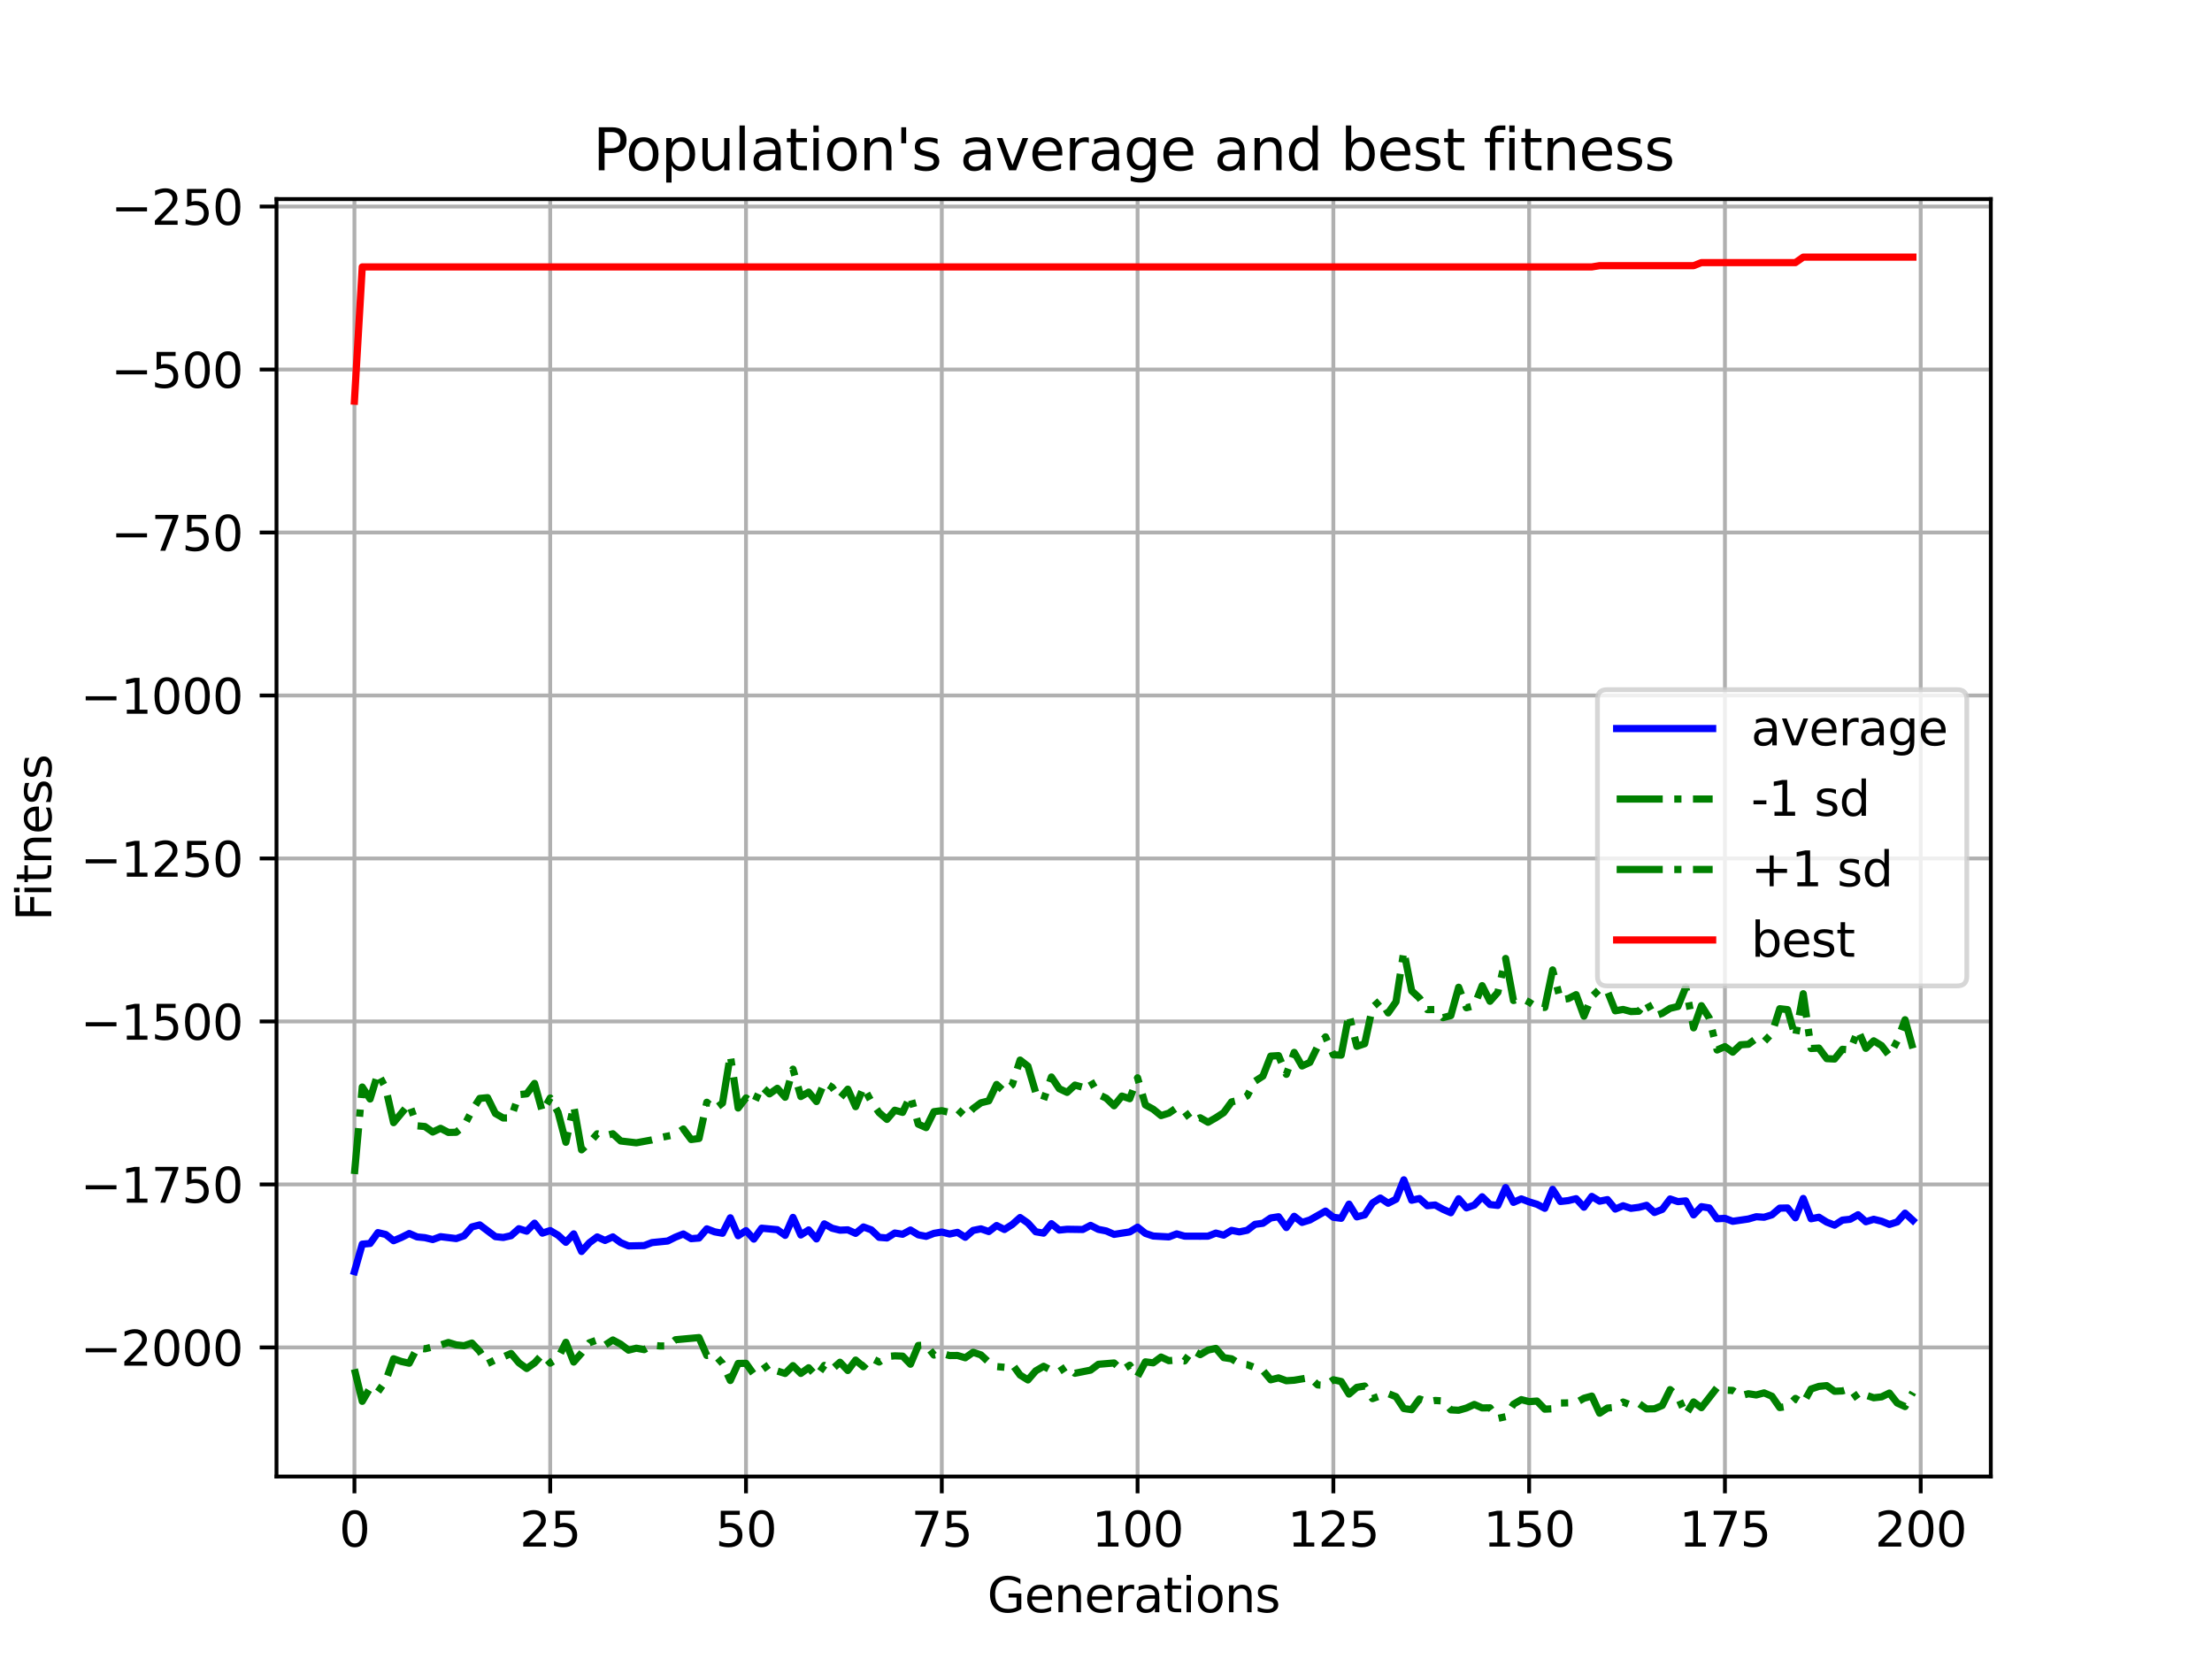 <?xml version="1.0" encoding="utf-8" standalone="no"?>
<!DOCTYPE svg PUBLIC "-//W3C//DTD SVG 1.1//EN"
  "http://www.w3.org/Graphics/SVG/1.1/DTD/svg11.dtd">
<svg xmlns:xlink="http://www.w3.org/1999/xlink" width="460.8pt" height="345.6pt" viewBox="0 0 460.8 345.6" xmlns="http://www.w3.org/2000/svg" version="1.1">
 <defs>
  <style type="text/css">*{stroke-linejoin: round; stroke-linecap: butt}</style>
 </defs>
 <g id="figure_1">
  <g id="patch_1">
   <path d="M 0 345.6 
L 460.8 345.6 
L 460.8 0 
L 0 0 
z
" style="fill: #ffffff"/>
  </g>
  <g id="axes_1">
   <g id="patch_2">
    <path d="M 57.6 307.584 
L 414.72 307.584 
L 414.72 41.472 
L 57.6 41.472 
z
" style="fill: #ffffff"/>
   </g>
   <g id="matplotlib.axis_1">
    <g id="xtick_1">
     <g id="line2d_1">
      <path d="M 73.833 307.584 
L 73.833 41.472 
" clip-path="url(#p7d1b0f6ef2)" style="fill: none; stroke: #b0b0b0; stroke-width: 0.8; stroke-linecap: square"/>
     </g>
     <g id="line2d_2">
      <defs>
       <path id="m0bc421ac85" d="M 0 0 
L 0 3.5 
" style="stroke: #000000; stroke-width: 0.8"/>
      </defs>
      <g>
       <use xlink:href="#m0bc421ac85" x="73.833" y="307.584" style="stroke: #000000; stroke-width: 0.8"/>
      </g>
     </g>
     <g id="text_1">
      <!-- 0 -->
      <g transform="translate(70.651 322.182) scale(0.1 -0.1)">
       <defs>
        <path id="DejaVuSans-30" d="M 2034 4250 
Q 1547 4250 1301 3770 
Q 1056 3291 1056 2328 
Q 1056 1369 1301 889 
Q 1547 409 2034 409 
Q 2525 409 2770 889 
Q 3016 1369 3016 2328 
Q 3016 3291 2770 3770 
Q 2525 4250 2034 4250 
z
M 2034 4750 
Q 2819 4750 3233 4129 
Q 3647 3509 3647 2328 
Q 3647 1150 3233 529 
Q 2819 -91 2034 -91 
Q 1250 -91 836 529 
Q 422 1150 422 2328 
Q 422 3509 836 4129 
Q 1250 4750 2034 4750 
z
" transform="scale(0.016)"/>
       </defs>
       <use xlink:href="#DejaVuSans-30"/>
      </g>
     </g>
    </g>
    <g id="xtick_2">
     <g id="line2d_3">
      <path d="M 114.618 307.584 
L 114.618 41.472 
" clip-path="url(#p7d1b0f6ef2)" style="fill: none; stroke: #b0b0b0; stroke-width: 0.8; stroke-linecap: square"/>
     </g>
     <g id="line2d_4">
      <g>
       <use xlink:href="#m0bc421ac85" x="114.618" y="307.584" style="stroke: #000000; stroke-width: 0.8"/>
      </g>
     </g>
     <g id="text_2">
      <!-- 25 -->
      <g transform="translate(108.256 322.182) scale(0.1 -0.1)">
       <defs>
        <path id="DejaVuSans-32" d="M 1228 531 
L 3431 531 
L 3431 0 
L 469 0 
L 469 531 
Q 828 903 1448 1529 
Q 2069 2156 2228 2338 
Q 2531 2678 2651 2914 
Q 2772 3150 2772 3378 
Q 2772 3750 2511 3984 
Q 2250 4219 1831 4219 
Q 1534 4219 1204 4116 
Q 875 4013 500 3803 
L 500 4441 
Q 881 4594 1212 4672 
Q 1544 4750 1819 4750 
Q 2544 4750 2975 4387 
Q 3406 4025 3406 3419 
Q 3406 3131 3298 2873 
Q 3191 2616 2906 2266 
Q 2828 2175 2409 1742 
Q 1991 1309 1228 531 
z
" transform="scale(0.016)"/>
        <path id="DejaVuSans-35" d="M 691 4666 
L 3169 4666 
L 3169 4134 
L 1269 4134 
L 1269 2991 
Q 1406 3038 1543 3061 
Q 1681 3084 1819 3084 
Q 2600 3084 3056 2656 
Q 3513 2228 3513 1497 
Q 3513 744 3044 326 
Q 2575 -91 1722 -91 
Q 1428 -91 1123 -41 
Q 819 9 494 109 
L 494 744 
Q 775 591 1075 516 
Q 1375 441 1709 441 
Q 2250 441 2565 725 
Q 2881 1009 2881 1497 
Q 2881 1984 2565 2268 
Q 2250 2553 1709 2553 
Q 1456 2553 1204 2497 
Q 953 2441 691 2322 
L 691 4666 
z
" transform="scale(0.016)"/>
       </defs>
       <use xlink:href="#DejaVuSans-32"/>
       <use xlink:href="#DejaVuSans-35" x="63.623"/>
      </g>
     </g>
    </g>
    <g id="xtick_3">
     <g id="line2d_5">
      <path d="M 155.404 307.584 
L 155.404 41.472 
" clip-path="url(#p7d1b0f6ef2)" style="fill: none; stroke: #b0b0b0; stroke-width: 0.8; stroke-linecap: square"/>
     </g>
     <g id="line2d_6">
      <g>
       <use xlink:href="#m0bc421ac85" x="155.404" y="307.584" style="stroke: #000000; stroke-width: 0.8"/>
      </g>
     </g>
     <g id="text_3">
      <!-- 50 -->
      <g transform="translate(149.042 322.182) scale(0.1 -0.1)">
       <use xlink:href="#DejaVuSans-35"/>
       <use xlink:href="#DejaVuSans-30" x="63.623"/>
      </g>
     </g>
    </g>
    <g id="xtick_4">
     <g id="line2d_7">
      <path d="M 196.19 307.584 
L 196.19 41.472 
" clip-path="url(#p7d1b0f6ef2)" style="fill: none; stroke: #b0b0b0; stroke-width: 0.8; stroke-linecap: square"/>
     </g>
     <g id="line2d_8">
      <g>
       <use xlink:href="#m0bc421ac85" x="196.19" y="307.584" style="stroke: #000000; stroke-width: 0.8"/>
      </g>
     </g>
     <g id="text_4">
      <!-- 75 -->
      <g transform="translate(189.827 322.182) scale(0.1 -0.1)">
       <defs>
        <path id="DejaVuSans-37" d="M 525 4666 
L 3525 4666 
L 3525 4397 
L 1831 0 
L 1172 0 
L 2766 4134 
L 525 4134 
L 525 4666 
z
" transform="scale(0.016)"/>
       </defs>
       <use xlink:href="#DejaVuSans-37"/>
       <use xlink:href="#DejaVuSans-35" x="63.623"/>
      </g>
     </g>
    </g>
    <g id="xtick_5">
     <g id="line2d_9">
      <path d="M 236.976 307.584 
L 236.976 41.472 
" clip-path="url(#p7d1b0f6ef2)" style="fill: none; stroke: #b0b0b0; stroke-width: 0.8; stroke-linecap: square"/>
     </g>
     <g id="line2d_10">
      <g>
       <use xlink:href="#m0bc421ac85" x="236.976" y="307.584" style="stroke: #000000; stroke-width: 0.8"/>
      </g>
     </g>
     <g id="text_5">
      <!-- 100 -->
      <g transform="translate(227.432 322.182) scale(0.1 -0.1)">
       <defs>
        <path id="DejaVuSans-31" d="M 794 531 
L 1825 531 
L 1825 4091 
L 703 3866 
L 703 4441 
L 1819 4666 
L 2450 4666 
L 2450 531 
L 3481 531 
L 3481 0 
L 794 0 
L 794 531 
z
" transform="scale(0.016)"/>
       </defs>
       <use xlink:href="#DejaVuSans-31"/>
       <use xlink:href="#DejaVuSans-30" x="63.623"/>
       <use xlink:href="#DejaVuSans-30" x="127.246"/>
      </g>
     </g>
    </g>
    <g id="xtick_6">
     <g id="line2d_11">
      <path d="M 277.761 307.584 
L 277.761 41.472 
" clip-path="url(#p7d1b0f6ef2)" style="fill: none; stroke: #b0b0b0; stroke-width: 0.8; stroke-linecap: square"/>
     </g>
     <g id="line2d_12">
      <g>
       <use xlink:href="#m0bc421ac85" x="277.761" y="307.584" style="stroke: #000000; stroke-width: 0.8"/>
      </g>
     </g>
     <g id="text_6">
      <!-- 125 -->
      <g transform="translate(268.218 322.182) scale(0.1 -0.1)">
       <use xlink:href="#DejaVuSans-31"/>
       <use xlink:href="#DejaVuSans-32" x="63.623"/>
       <use xlink:href="#DejaVuSans-35" x="127.246"/>
      </g>
     </g>
    </g>
    <g id="xtick_7">
     <g id="line2d_13">
      <path d="M 318.547 307.584 
L 318.547 41.472 
" clip-path="url(#p7d1b0f6ef2)" style="fill: none; stroke: #b0b0b0; stroke-width: 0.8; stroke-linecap: square"/>
     </g>
     <g id="line2d_14">
      <g>
       <use xlink:href="#m0bc421ac85" x="318.547" y="307.584" style="stroke: #000000; stroke-width: 0.8"/>
      </g>
     </g>
     <g id="text_7">
      <!-- 150 -->
      <g transform="translate(309.003 322.182) scale(0.1 -0.1)">
       <use xlink:href="#DejaVuSans-31"/>
       <use xlink:href="#DejaVuSans-35" x="63.623"/>
       <use xlink:href="#DejaVuSans-30" x="127.246"/>
      </g>
     </g>
    </g>
    <g id="xtick_8">
     <g id="line2d_15">
      <path d="M 359.333 307.584 
L 359.333 41.472 
" clip-path="url(#p7d1b0f6ef2)" style="fill: none; stroke: #b0b0b0; stroke-width: 0.8; stroke-linecap: square"/>
     </g>
     <g id="line2d_16">
      <g>
       <use xlink:href="#m0bc421ac85" x="359.333" y="307.584" style="stroke: #000000; stroke-width: 0.8"/>
      </g>
     </g>
     <g id="text_8">
      <!-- 175 -->
      <g transform="translate(349.789 322.182) scale(0.1 -0.1)">
       <use xlink:href="#DejaVuSans-31"/>
       <use xlink:href="#DejaVuSans-37" x="63.623"/>
       <use xlink:href="#DejaVuSans-35" x="127.246"/>
      </g>
     </g>
    </g>
    <g id="xtick_9">
     <g id="line2d_17">
      <path d="M 400.119 307.584 
L 400.119 41.472 
" clip-path="url(#p7d1b0f6ef2)" style="fill: none; stroke: #b0b0b0; stroke-width: 0.8; stroke-linecap: square"/>
     </g>
     <g id="line2d_18">
      <g>
       <use xlink:href="#m0bc421ac85" x="400.119" y="307.584" style="stroke: #000000; stroke-width: 0.8"/>
      </g>
     </g>
     <g id="text_9">
      <!-- 200 -->
      <g transform="translate(390.575 322.182) scale(0.1 -0.1)">
       <use xlink:href="#DejaVuSans-32"/>
       <use xlink:href="#DejaVuSans-30" x="63.623"/>
       <use xlink:href="#DejaVuSans-30" x="127.246"/>
      </g>
     </g>
    </g>
    <g id="text_10">
     <!-- Generations -->
     <g transform="translate(205.662 335.861) scale(0.1 -0.1)">
      <defs>
       <path id="DejaVuSans-47" d="M 3809 666 
L 3809 1919 
L 2778 1919 
L 2778 2438 
L 4434 2438 
L 4434 434 
Q 4069 175 3628 42 
Q 3188 -91 2688 -91 
Q 1594 -91 976 548 
Q 359 1188 359 2328 
Q 359 3472 976 4111 
Q 1594 4750 2688 4750 
Q 3144 4750 3555 4637 
Q 3966 4525 4313 4306 
L 4313 3634 
Q 3963 3931 3569 4081 
Q 3175 4231 2741 4231 
Q 1884 4231 1454 3753 
Q 1025 3275 1025 2328 
Q 1025 1384 1454 906 
Q 1884 428 2741 428 
Q 3075 428 3337 486 
Q 3600 544 3809 666 
z
" transform="scale(0.016)"/>
       <path id="DejaVuSans-65" d="M 3597 1894 
L 3597 1613 
L 953 1613 
Q 991 1019 1311 708 
Q 1631 397 2203 397 
Q 2534 397 2845 478 
Q 3156 559 3463 722 
L 3463 178 
Q 3153 47 2828 -22 
Q 2503 -91 2169 -91 
Q 1331 -91 842 396 
Q 353 884 353 1716 
Q 353 2575 817 3079 
Q 1281 3584 2069 3584 
Q 2775 3584 3186 3129 
Q 3597 2675 3597 1894 
z
M 3022 2063 
Q 3016 2534 2758 2815 
Q 2500 3097 2075 3097 
Q 1594 3097 1305 2825 
Q 1016 2553 972 2059 
L 3022 2063 
z
" transform="scale(0.016)"/>
       <path id="DejaVuSans-6e" d="M 3513 2113 
L 3513 0 
L 2938 0 
L 2938 2094 
Q 2938 2591 2744 2837 
Q 2550 3084 2163 3084 
Q 1697 3084 1428 2787 
Q 1159 2491 1159 1978 
L 1159 0 
L 581 0 
L 581 3500 
L 1159 3500 
L 1159 2956 
Q 1366 3272 1645 3428 
Q 1925 3584 2291 3584 
Q 2894 3584 3203 3211 
Q 3513 2838 3513 2113 
z
" transform="scale(0.016)"/>
       <path id="DejaVuSans-72" d="M 2631 2963 
Q 2534 3019 2420 3045 
Q 2306 3072 2169 3072 
Q 1681 3072 1420 2755 
Q 1159 2438 1159 1844 
L 1159 0 
L 581 0 
L 581 3500 
L 1159 3500 
L 1159 2956 
Q 1341 3275 1631 3429 
Q 1922 3584 2338 3584 
Q 2397 3584 2469 3576 
Q 2541 3569 2628 3553 
L 2631 2963 
z
" transform="scale(0.016)"/>
       <path id="DejaVuSans-61" d="M 2194 1759 
Q 1497 1759 1228 1600 
Q 959 1441 959 1056 
Q 959 750 1161 570 
Q 1363 391 1709 391 
Q 2188 391 2477 730 
Q 2766 1069 2766 1631 
L 2766 1759 
L 2194 1759 
z
M 3341 1997 
L 3341 0 
L 2766 0 
L 2766 531 
Q 2569 213 2275 61 
Q 1981 -91 1556 -91 
Q 1019 -91 701 211 
Q 384 513 384 1019 
Q 384 1609 779 1909 
Q 1175 2209 1959 2209 
L 2766 2209 
L 2766 2266 
Q 2766 2663 2505 2880 
Q 2244 3097 1772 3097 
Q 1472 3097 1187 3025 
Q 903 2953 641 2809 
L 641 3341 
Q 956 3463 1253 3523 
Q 1550 3584 1831 3584 
Q 2591 3584 2966 3190 
Q 3341 2797 3341 1997 
z
" transform="scale(0.016)"/>
       <path id="DejaVuSans-74" d="M 1172 4494 
L 1172 3500 
L 2356 3500 
L 2356 3053 
L 1172 3053 
L 1172 1153 
Q 1172 725 1289 603 
Q 1406 481 1766 481 
L 2356 481 
L 2356 0 
L 1766 0 
Q 1100 0 847 248 
Q 594 497 594 1153 
L 594 3053 
L 172 3053 
L 172 3500 
L 594 3500 
L 594 4494 
L 1172 4494 
z
" transform="scale(0.016)"/>
       <path id="DejaVuSans-69" d="M 603 3500 
L 1178 3500 
L 1178 0 
L 603 0 
L 603 3500 
z
M 603 4863 
L 1178 4863 
L 1178 4134 
L 603 4134 
L 603 4863 
z
" transform="scale(0.016)"/>
       <path id="DejaVuSans-6f" d="M 1959 3097 
Q 1497 3097 1228 2736 
Q 959 2375 959 1747 
Q 959 1119 1226 758 
Q 1494 397 1959 397 
Q 2419 397 2687 759 
Q 2956 1122 2956 1747 
Q 2956 2369 2687 2733 
Q 2419 3097 1959 3097 
z
M 1959 3584 
Q 2709 3584 3137 3096 
Q 3566 2609 3566 1747 
Q 3566 888 3137 398 
Q 2709 -91 1959 -91 
Q 1206 -91 779 398 
Q 353 888 353 1747 
Q 353 2609 779 3096 
Q 1206 3584 1959 3584 
z
" transform="scale(0.016)"/>
       <path id="DejaVuSans-73" d="M 2834 3397 
L 2834 2853 
Q 2591 2978 2328 3040 
Q 2066 3103 1784 3103 
Q 1356 3103 1142 2972 
Q 928 2841 928 2578 
Q 928 2378 1081 2264 
Q 1234 2150 1697 2047 
L 1894 2003 
Q 2506 1872 2764 1633 
Q 3022 1394 3022 966 
Q 3022 478 2636 193 
Q 2250 -91 1575 -91 
Q 1294 -91 989 -36 
Q 684 19 347 128 
L 347 722 
Q 666 556 975 473 
Q 1284 391 1588 391 
Q 1994 391 2212 530 
Q 2431 669 2431 922 
Q 2431 1156 2273 1281 
Q 2116 1406 1581 1522 
L 1381 1569 
Q 847 1681 609 1914 
Q 372 2147 372 2553 
Q 372 3047 722 3315 
Q 1072 3584 1716 3584 
Q 2034 3584 2315 3537 
Q 2597 3491 2834 3397 
z
" transform="scale(0.016)"/>
      </defs>
      <use xlink:href="#DejaVuSans-47"/>
      <use xlink:href="#DejaVuSans-65" x="77.49"/>
      <use xlink:href="#DejaVuSans-6e" x="139.014"/>
      <use xlink:href="#DejaVuSans-65" x="202.393"/>
      <use xlink:href="#DejaVuSans-72" x="263.916"/>
      <use xlink:href="#DejaVuSans-61" x="305.029"/>
      <use xlink:href="#DejaVuSans-74" x="366.309"/>
      <use xlink:href="#DejaVuSans-69" x="405.518"/>
      <use xlink:href="#DejaVuSans-6f" x="433.301"/>
      <use xlink:href="#DejaVuSans-6e" x="494.482"/>
      <use xlink:href="#DejaVuSans-73" x="557.861"/>
     </g>
    </g>
   </g>
   <g id="matplotlib.axis_2">
    <g id="ytick_1">
     <g id="line2d_19">
      <path d="M 57.6 280.694 
L 414.72 280.694 
" clip-path="url(#p7d1b0f6ef2)" style="fill: none; stroke: #b0b0b0; stroke-width: 0.8; stroke-linecap: square"/>
     </g>
     <g id="line2d_20">
      <defs>
       <path id="m0a5b3cbb8e" d="M 0 0 
L -3.5 0 
" style="stroke: #000000; stroke-width: 0.8"/>
      </defs>
      <g>
       <use xlink:href="#m0a5b3cbb8e" x="57.6" y="280.694" style="stroke: #000000; stroke-width: 0.8"/>
      </g>
     </g>
     <g id="text_11">
      <!-- −2000 -->
      <g transform="translate(16.77 284.494) scale(0.1 -0.1)">
       <defs>
        <path id="DejaVuSans-2212" d="M 678 2272 
L 4684 2272 
L 4684 1741 
L 678 1741 
L 678 2272 
z
" transform="scale(0.016)"/>
       </defs>
       <use xlink:href="#DejaVuSans-2212"/>
       <use xlink:href="#DejaVuSans-32" x="83.789"/>
       <use xlink:href="#DejaVuSans-30" x="147.412"/>
       <use xlink:href="#DejaVuSans-30" x="211.035"/>
       <use xlink:href="#DejaVuSans-30" x="274.658"/>
      </g>
     </g>
    </g>
    <g id="ytick_2">
     <g id="line2d_21">
      <path d="M 57.6 246.742 
L 414.72 246.742 
" clip-path="url(#p7d1b0f6ef2)" style="fill: none; stroke: #b0b0b0; stroke-width: 0.8; stroke-linecap: square"/>
     </g>
     <g id="line2d_22">
      <g>
       <use xlink:href="#m0a5b3cbb8e" x="57.6" y="246.742" style="stroke: #000000; stroke-width: 0.8"/>
      </g>
     </g>
     <g id="text_12">
      <!-- −1750 -->
      <g transform="translate(16.77 250.541) scale(0.1 -0.1)">
       <use xlink:href="#DejaVuSans-2212"/>
       <use xlink:href="#DejaVuSans-31" x="83.789"/>
       <use xlink:href="#DejaVuSans-37" x="147.412"/>
       <use xlink:href="#DejaVuSans-35" x="211.035"/>
       <use xlink:href="#DejaVuSans-30" x="274.658"/>
      </g>
     </g>
    </g>
    <g id="ytick_3">
     <g id="line2d_23">
      <path d="M 57.6 212.789 
L 414.72 212.789 
" clip-path="url(#p7d1b0f6ef2)" style="fill: none; stroke: #b0b0b0; stroke-width: 0.8; stroke-linecap: square"/>
     </g>
     <g id="line2d_24">
      <g>
       <use xlink:href="#m0a5b3cbb8e" x="57.6" y="212.789" style="stroke: #000000; stroke-width: 0.8"/>
      </g>
     </g>
     <g id="text_13">
      <!-- −1500 -->
      <g transform="translate(16.77 216.588) scale(0.1 -0.1)">
       <use xlink:href="#DejaVuSans-2212"/>
       <use xlink:href="#DejaVuSans-31" x="83.789"/>
       <use xlink:href="#DejaVuSans-35" x="147.412"/>
       <use xlink:href="#DejaVuSans-30" x="211.035"/>
       <use xlink:href="#DejaVuSans-30" x="274.658"/>
      </g>
     </g>
    </g>
    <g id="ytick_4">
     <g id="line2d_25">
      <path d="M 57.6 178.836 
L 414.72 178.836 
" clip-path="url(#p7d1b0f6ef2)" style="fill: none; stroke: #b0b0b0; stroke-width: 0.8; stroke-linecap: square"/>
     </g>
     <g id="line2d_26">
      <g>
       <use xlink:href="#m0a5b3cbb8e" x="57.6" y="178.836" style="stroke: #000000; stroke-width: 0.8"/>
      </g>
     </g>
     <g id="text_14">
      <!-- −1250 -->
      <g transform="translate(16.77 182.635) scale(0.1 -0.1)">
       <use xlink:href="#DejaVuSans-2212"/>
       <use xlink:href="#DejaVuSans-31" x="83.789"/>
       <use xlink:href="#DejaVuSans-32" x="147.412"/>
       <use xlink:href="#DejaVuSans-35" x="211.035"/>
       <use xlink:href="#DejaVuSans-30" x="274.658"/>
      </g>
     </g>
    </g>
    <g id="ytick_5">
     <g id="line2d_27">
      <path d="M 57.6 144.883 
L 414.72 144.883 
" clip-path="url(#p7d1b0f6ef2)" style="fill: none; stroke: #b0b0b0; stroke-width: 0.8; stroke-linecap: square"/>
     </g>
     <g id="line2d_28">
      <g>
       <use xlink:href="#m0a5b3cbb8e" x="57.6" y="144.883" style="stroke: #000000; stroke-width: 0.8"/>
      </g>
     </g>
     <g id="text_15">
      <!-- −1000 -->
      <g transform="translate(16.77 148.682) scale(0.1 -0.1)">
       <use xlink:href="#DejaVuSans-2212"/>
       <use xlink:href="#DejaVuSans-31" x="83.789"/>
       <use xlink:href="#DejaVuSans-30" x="147.412"/>
       <use xlink:href="#DejaVuSans-30" x="211.035"/>
       <use xlink:href="#DejaVuSans-30" x="274.658"/>
      </g>
     </g>
    </g>
    <g id="ytick_6">
     <g id="line2d_29">
      <path d="M 57.6 110.93 
L 414.72 110.93 
" clip-path="url(#p7d1b0f6ef2)" style="fill: none; stroke: #b0b0b0; stroke-width: 0.8; stroke-linecap: square"/>
     </g>
     <g id="line2d_30">
      <g>
       <use xlink:href="#m0a5b3cbb8e" x="57.6" y="110.93" style="stroke: #000000; stroke-width: 0.8"/>
      </g>
     </g>
     <g id="text_16">
      <!-- −750 -->
      <g transform="translate(23.133 114.73) scale(0.1 -0.1)">
       <use xlink:href="#DejaVuSans-2212"/>
       <use xlink:href="#DejaVuSans-37" x="83.789"/>
       <use xlink:href="#DejaVuSans-35" x="147.412"/>
       <use xlink:href="#DejaVuSans-30" x="211.035"/>
      </g>
     </g>
    </g>
    <g id="ytick_7">
     <g id="line2d_31">
      <path d="M 57.6 76.978 
L 414.72 76.978 
" clip-path="url(#p7d1b0f6ef2)" style="fill: none; stroke: #b0b0b0; stroke-width: 0.8; stroke-linecap: square"/>
     </g>
     <g id="line2d_32">
      <g>
       <use xlink:href="#m0a5b3cbb8e" x="57.6" y="76.978" style="stroke: #000000; stroke-width: 0.8"/>
      </g>
     </g>
     <g id="text_17">
      <!-- −500 -->
      <g transform="translate(23.133 80.777) scale(0.1 -0.1)">
       <use xlink:href="#DejaVuSans-2212"/>
       <use xlink:href="#DejaVuSans-35" x="83.789"/>
       <use xlink:href="#DejaVuSans-30" x="147.412"/>
       <use xlink:href="#DejaVuSans-30" x="211.035"/>
      </g>
     </g>
    </g>
    <g id="ytick_8">
     <g id="line2d_33">
      <path d="M 57.6 43.025 
L 414.72 43.025 
" clip-path="url(#p7d1b0f6ef2)" style="fill: none; stroke: #b0b0b0; stroke-width: 0.8; stroke-linecap: square"/>
     </g>
     <g id="line2d_34">
      <g>
       <use xlink:href="#m0a5b3cbb8e" x="57.6" y="43.025" style="stroke: #000000; stroke-width: 0.8"/>
      </g>
     </g>
     <g id="text_18">
      <!-- −250 -->
      <g transform="translate(23.133 46.824) scale(0.1 -0.1)">
       <use xlink:href="#DejaVuSans-2212"/>
       <use xlink:href="#DejaVuSans-32" x="83.789"/>
       <use xlink:href="#DejaVuSans-35" x="147.412"/>
       <use xlink:href="#DejaVuSans-30" x="211.035"/>
      </g>
     </g>
    </g>
    <g id="text_19">
     <!-- Fitness -->
     <g transform="translate(10.691 191.845) rotate(-90) scale(0.1 -0.1)">
      <defs>
       <path id="DejaVuSans-46" d="M 628 4666 
L 3309 4666 
L 3309 4134 
L 1259 4134 
L 1259 2759 
L 3109 2759 
L 3109 2228 
L 1259 2228 
L 1259 0 
L 628 0 
L 628 4666 
z
" transform="scale(0.016)"/>
      </defs>
      <use xlink:href="#DejaVuSans-46"/>
      <use xlink:href="#DejaVuSans-69" x="50.27"/>
      <use xlink:href="#DejaVuSans-74" x="78.053"/>
      <use xlink:href="#DejaVuSans-6e" x="117.262"/>
      <use xlink:href="#DejaVuSans-65" x="180.641"/>
      <use xlink:href="#DejaVuSans-73" x="242.164"/>
      <use xlink:href="#DejaVuSans-73" x="294.264"/>
     </g>
    </g>
   </g>
   <g id="line2d_35">
    <path d="M 73.833 264.904 
L 75.464 259.183 
L 77.096 259.036 
L 78.727 256.777 
L 80.358 257.161 
L 81.99 258.462 
L 83.621 257.782 
L 85.253 256.958 
L 86.884 257.67 
L 88.516 257.828 
L 90.147 258.223 
L 91.778 257.623 
L 95.041 258.017 
L 96.673 257.435 
L 98.304 255.591 
L 99.936 255.169 
L 103.198 257.615 
L 104.83 257.787 
L 106.461 257.418 
L 108.093 255.963 
L 109.724 256.475 
L 111.356 254.812 
L 112.987 256.883 
L 114.618 256.351 
L 116.25 257.317 
L 117.881 258.793 
L 119.513 257.042 
L 121.144 260.701 
L 122.776 258.891 
L 124.407 257.672 
L 126.038 258.406 
L 127.67 257.666 
L 129.301 258.858 
L 130.933 259.547 
L 134.196 259.476 
L 135.827 258.851 
L 139.09 258.527 
L 140.721 257.715 
L 142.353 257.062 
L 143.984 258.036 
L 145.616 257.906 
L 147.247 255.992 
L 148.879 256.618 
L 150.51 256.911 
L 152.141 253.692 
L 153.773 257.423 
L 155.404 256.363 
L 157.036 258.129 
L 158.667 255.856 
L 161.93 256.163 
L 163.561 257.345 
L 165.193 253.607 
L 166.824 257.268 
L 168.456 256.217 
L 170.087 258.088 
L 171.719 254.955 
L 173.35 255.866 
L 174.981 256.269 
L 176.613 256.197 
L 178.244 256.933 
L 179.876 255.601 
L 181.507 256.2 
L 183.139 257.762 
L 184.77 257.887 
L 186.401 256.864 
L 188.033 257.116 
L 189.664 256.235 
L 191.296 257.236 
L 192.927 257.555 
L 194.559 256.93 
L 196.19 256.654 
L 197.821 257.065 
L 199.453 256.721 
L 201.084 257.742 
L 202.716 256.319 
L 204.347 255.992 
L 205.979 256.552 
L 207.61 255.3 
L 209.241 256.127 
L 210.873 255.085 
L 212.504 253.638 
L 214.136 254.787 
L 215.767 256.599 
L 217.399 256.882 
L 219.03 254.917 
L 220.661 256.245 
L 222.293 256.079 
L 225.556 256.128 
L 227.187 255.269 
L 228.819 256.103 
L 230.45 256.427 
L 232.081 257.141 
L 235.344 256.635 
L 236.976 255.641 
L 238.607 256.938 
L 240.239 257.487 
L 243.501 257.669 
L 245.133 257.042 
L 246.764 257.512 
L 250.027 257.526 
L 251.659 257.514 
L 253.29 256.873 
L 254.921 257.3 
L 256.553 256.305 
L 258.184 256.627 
L 259.816 256.288 
L 261.447 255.049 
L 263.079 254.832 
L 264.71 253.722 
L 266.341 253.47 
L 267.973 255.717 
L 269.604 253.378 
L 271.236 254.648 
L 272.867 254.145 
L 276.13 252.295 
L 277.761 253.582 
L 279.393 253.796 
L 281.024 250.846 
L 282.656 253.495 
L 284.287 253.08 
L 285.919 250.601 
L 287.55 249.577 
L 289.181 250.659 
L 290.813 249.823 
L 292.444 245.782 
L 294.076 250.031 
L 295.707 249.678 
L 297.339 251.173 
L 298.97 251.024 
L 300.601 251.92 
L 302.233 252.636 
L 303.864 249.724 
L 305.496 251.625 
L 307.127 251.035 
L 308.759 249.311 
L 310.39 250.926 
L 312.021 251.109 
L 313.653 247.392 
L 315.284 250.475 
L 316.916 249.748 
L 318.547 250.373 
L 320.179 250.869 
L 321.81 251.712 
L 323.441 247.762 
L 325.073 250.289 
L 326.704 250.107 
L 328.336 249.708 
L 329.967 251.483 
L 331.599 249.238 
L 333.23 250.229 
L 334.862 249.899 
L 336.493 251.871 
L 338.124 251.18 
L 339.756 251.719 
L 341.387 251.512 
L 343.019 251.089 
L 344.65 252.581 
L 346.282 251.935 
L 347.913 249.768 
L 349.544 250.322 
L 351.176 250.165 
L 352.807 253.083 
L 354.439 251.373 
L 356.07 251.633 
L 357.702 253.895 
L 359.333 253.806 
L 360.964 254.418 
L 364.227 253.939 
L 365.859 253.465 
L 367.49 253.574 
L 369.122 253.075 
L 370.753 251.679 
L 372.384 251.641 
L 374.016 253.685 
L 375.647 249.664 
L 377.279 253.891 
L 378.91 253.572 
L 380.542 254.591 
L 382.173 255.223 
L 383.804 254.173 
L 385.436 253.995 
L 387.067 253.052 
L 388.699 254.512 
L 390.33 254.001 
L 391.962 254.405 
L 393.593 255.071 
L 395.224 254.556 
L 396.856 252.722 
L 398.487 254.226 
L 398.487 254.226 
" clip-path="url(#p7d1b0f6ef2)" style="fill: none; stroke: #0000ff; stroke-width: 1.5; stroke-linecap: square"/>
   </g>
   <g id="line2d_36">
    <path d="M 73.833 285.23 
L 75.464 291.92 
L 77.096 289.128 
L 78.727 289.945 
L 80.358 287.643 
L 81.99 283.057 
L 83.621 283.628 
L 85.253 283.984 
L 86.884 280.811 
L 88.516 280.984 
L 91.778 280.195 
L 93.41 279.666 
L 95.041 280.162 
L 96.673 280.337 
L 98.304 279.782 
L 99.936 281.521 
L 101.567 284.061 
L 103.198 283.275 
L 104.83 282.675 
L 106.461 281.957 
L 108.093 283.892 
L 109.724 285.082 
L 111.356 283.926 
L 112.987 282.152 
L 114.618 283.963 
L 116.25 282.931 
L 117.881 279.627 
L 119.513 283.74 
L 121.144 281.869 
L 122.776 279.729 
L 124.407 279.147 
L 126.038 280.203 
L 127.67 279.145 
L 129.301 280.028 
L 130.933 281.258 
L 132.564 280.853 
L 134.196 281.152 
L 135.827 280.238 
L 137.458 280.384 
L 139.09 280.386 
L 140.721 279.089 
L 145.616 278.644 
L 147.247 282.364 
L 148.879 282.208 
L 150.51 284.027 
L 152.141 287.582 
L 153.773 284.026 
L 155.404 284.009 
L 157.036 286.292 
L 158.667 285.404 
L 160.299 284.217 
L 161.93 285.612 
L 163.561 286.114 
L 165.193 284.484 
L 166.824 286.107 
L 168.456 284.93 
L 170.087 286.708 
L 171.719 284.44 
L 173.35 285.229 
L 174.981 283.777 
L 176.613 285.498 
L 178.244 283.33 
L 179.876 284.719 
L 181.507 282.923 
L 183.139 283.737 
L 184.77 282.587 
L 186.401 282.447 
L 188.033 282.504 
L 189.664 284.188 
L 191.296 280.287 
L 192.927 280.209 
L 194.559 282.28 
L 196.19 281.934 
L 197.821 282.387 
L 199.453 282.369 
L 201.084 282.849 
L 202.716 281.707 
L 204.347 282.253 
L 205.979 283.774 
L 207.61 284.682 
L 209.241 284.831 
L 210.873 284.207 
L 212.504 286.444 
L 214.136 287.467 
L 215.767 285.574 
L 217.399 284.628 
L 219.03 285.477 
L 220.661 285.697 
L 222.293 284.595 
L 223.924 286.077 
L 227.187 285.424 
L 228.819 284.208 
L 232.081 283.931 
L 233.713 285.435 
L 235.344 284.391 
L 236.976 286.756 
L 238.607 283.698 
L 240.239 283.902 
L 241.87 282.698 
L 243.501 283.455 
L 245.133 283.321 
L 246.764 283.511 
L 248.396 281.286 
L 250.027 282.197 
L 251.659 281.24 
L 253.29 280.896 
L 254.921 282.816 
L 256.553 283.064 
L 258.184 284.084 
L 259.816 284.289 
L 263.079 285.487 
L 264.71 287.44 
L 266.341 287.036 
L 267.973 287.634 
L 269.604 287.527 
L 272.867 286.973 
L 274.499 288.502 
L 276.13 288.596 
L 277.761 287.433 
L 279.393 287.789 
L 281.024 290.411 
L 282.656 289.011 
L 284.287 288.737 
L 285.919 291.358 
L 287.55 290.764 
L 289.181 290.312 
L 290.813 290.958 
L 292.444 293.426 
L 294.076 293.659 
L 295.707 291.435 
L 297.339 292.026 
L 298.97 291.743 
L 300.601 291.839 
L 302.233 293.703 
L 303.864 293.786 
L 305.496 293.314 
L 307.127 292.57 
L 308.759 293.296 
L 310.39 293.27 
L 312.021 295.488 
L 313.653 295.118 
L 315.284 292.526 
L 316.916 291.572 
L 318.547 291.982 
L 320.179 291.865 
L 321.81 293.554 
L 323.441 293.472 
L 325.073 292.273 
L 328.336 292.212 
L 329.967 291.28 
L 331.599 290.831 
L 333.23 294.391 
L 334.862 293.325 
L 336.493 293.172 
L 338.124 292.071 
L 339.756 292.712 
L 341.387 292.364 
L 343.019 293.504 
L 344.65 293.474 
L 346.282 292.786 
L 347.913 289.482 
L 349.544 290.974 
L 351.176 294.688 
L 352.807 292.049 
L 354.439 293.244 
L 357.702 289.058 
L 359.333 289.585 
L 360.964 289.65 
L 362.596 290.776 
L 364.227 290.341 
L 365.859 290.594 
L 367.49 290.161 
L 369.122 290.862 
L 370.753 293.223 
L 372.384 292.959 
L 374.016 291.318 
L 375.647 292.316 
L 377.279 289.358 
L 378.91 288.811 
L 380.542 288.649 
L 382.173 289.831 
L 383.804 289.757 
L 385.436 289.265 
L 387.067 291.519 
L 388.699 290.637 
L 390.33 291.179 
L 391.962 290.996 
L 393.593 290.2 
L 395.224 292.273 
L 396.856 293.015 
L 398.487 290.063 
L 398.487 290.063 
" clip-path="url(#p7d1b0f6ef2)" style="fill: none; stroke-dasharray: 9.6,2.4,1.5,2.4; stroke-dashoffset: 0; stroke: #008000; stroke-width: 1.5"/>
   </g>
   <g id="line2d_37">
    <path d="M 73.833 244.577 
L 75.464 226.447 
L 77.096 228.944 
L 78.727 223.608 
L 80.358 226.678 
L 81.99 233.868 
L 85.253 229.933 
L 86.884 234.529 
L 88.516 234.672 
L 90.147 235.822 
L 91.778 235.051 
L 93.41 235.905 
L 95.041 235.872 
L 96.673 234.534 
L 98.304 231.401 
L 99.936 228.817 
L 101.567 228.662 
L 103.198 231.956 
L 104.83 232.899 
L 106.461 232.88 
L 108.093 228.034 
L 109.724 227.868 
L 111.356 225.697 
L 112.987 231.615 
L 114.618 228.739 
L 116.25 231.702 
L 117.881 237.958 
L 119.513 230.344 
L 121.144 239.533 
L 122.776 238.054 
L 124.407 236.196 
L 126.038 236.61 
L 127.67 236.186 
L 129.301 237.687 
L 132.564 238.065 
L 135.827 237.464 
L 137.458 237.004 
L 140.721 236.341 
L 142.353 235.187 
L 143.984 237.387 
L 145.616 237.168 
L 147.247 229.62 
L 148.879 231.028 
L 150.51 229.794 
L 152.141 219.803 
L 153.773 230.821 
L 155.404 228.717 
L 157.036 229.965 
L 158.667 226.308 
L 160.299 227.877 
L 161.93 226.713 
L 163.561 228.577 
L 165.193 222.73 
L 166.824 228.43 
L 168.456 227.504 
L 170.087 229.469 
L 171.719 225.47 
L 173.35 226.503 
L 174.981 228.761 
L 176.613 226.896 
L 178.244 230.536 
L 179.876 226.483 
L 181.507 229.477 
L 183.139 231.788 
L 184.77 233.187 
L 186.401 231.281 
L 188.033 231.729 
L 189.664 228.281 
L 191.296 234.185 
L 192.927 234.901 
L 194.559 231.58 
L 196.19 231.375 
L 197.821 231.743 
L 199.453 231.073 
L 201.084 232.634 
L 202.716 230.93 
L 204.347 229.731 
L 205.979 229.33 
L 207.61 225.918 
L 209.241 227.423 
L 210.873 225.962 
L 212.504 220.832 
L 214.136 222.108 
L 215.767 227.624 
L 217.399 229.136 
L 219.03 224.358 
L 220.661 226.794 
L 222.293 227.563 
L 223.924 226.045 
L 225.556 226.492 
L 227.187 225.114 
L 228.819 227.999 
L 230.45 228.77 
L 232.081 230.35 
L 233.713 228.333 
L 235.344 228.879 
L 236.976 224.526 
L 238.607 230.179 
L 240.239 231.072 
L 241.87 232.398 
L 243.501 231.883 
L 245.133 230.762 
L 246.764 231.513 
L 248.396 233.642 
L 250.027 232.855 
L 251.659 233.787 
L 253.29 232.85 
L 254.921 231.783 
L 256.553 229.546 
L 258.184 229.17 
L 259.816 228.287 
L 261.447 225.238 
L 263.079 224.178 
L 264.71 220.004 
L 266.341 219.904 
L 267.973 223.8 
L 269.604 219.229 
L 271.236 222.064 
L 272.867 221.318 
L 274.499 217.981 
L 276.13 215.994 
L 277.761 219.732 
L 279.393 219.804 
L 281.024 211.28 
L 282.656 217.979 
L 284.287 217.423 
L 285.919 209.845 
L 287.55 208.39 
L 289.181 211.006 
L 290.813 208.687 
L 292.444 198.138 
L 294.076 206.404 
L 295.707 207.921 
L 297.339 210.321 
L 298.97 210.304 
L 300.601 212.001 
L 302.233 211.569 
L 303.864 205.662 
L 305.496 209.936 
L 307.127 209.5 
L 308.759 205.327 
L 310.39 208.582 
L 312.021 206.729 
L 313.653 199.666 
L 315.284 208.424 
L 316.916 207.924 
L 318.547 208.765 
L 320.179 209.873 
L 321.81 209.87 
L 323.441 202.051 
L 325.073 208.305 
L 326.704 208.024 
L 328.336 207.204 
L 329.967 211.686 
L 331.599 207.644 
L 333.23 206.067 
L 334.862 206.474 
L 336.493 210.57 
L 338.124 210.288 
L 339.756 210.725 
L 341.387 210.659 
L 343.019 208.675 
L 344.65 211.688 
L 346.282 211.085 
L 347.913 210.054 
L 349.544 209.671 
L 351.176 205.642 
L 352.807 214.118 
L 354.439 209.502 
L 356.07 212.075 
L 357.702 218.732 
L 359.333 218.027 
L 360.964 219.186 
L 362.596 217.647 
L 364.227 217.538 
L 365.859 216.337 
L 367.49 216.986 
L 369.122 215.289 
L 370.753 210.135 
L 372.384 210.323 
L 374.016 216.051 
L 375.647 207.012 
L 377.279 218.423 
L 378.91 218.334 
L 380.542 220.532 
L 382.173 220.614 
L 383.804 218.589 
L 385.436 218.724 
L 387.067 214.584 
L 388.699 218.386 
L 390.33 216.823 
L 391.962 217.814 
L 393.593 219.941 
L 395.224 216.84 
L 396.856 212.43 
L 398.487 218.389 
L 398.487 218.389 
" clip-path="url(#p7d1b0f6ef2)" style="fill: none; stroke-dasharray: 9.6,2.4,1.5,2.4; stroke-dashoffset: 0; stroke: #008000; stroke-width: 1.5"/>
   </g>
   <g id="line2d_38">
    <path d="M 73.833 83.569 
L 75.464 55.602 
L 331.599 55.602 
L 333.23 55.343 
L 352.807 55.343 
L 354.439 54.705 
L 374.016 54.705 
L 375.647 53.568 
L 398.487 53.568 
L 398.487 53.568 
" clip-path="url(#p7d1b0f6ef2)" style="fill: none; stroke: #ff0000; stroke-width: 1.5; stroke-linecap: square"/>
   </g>
   <g id="patch_3">
    <path d="M 57.6 307.584 
L 57.6 41.472 
" style="fill: none; stroke: #000000; stroke-width: 0.8; stroke-linejoin: miter; stroke-linecap: square"/>
   </g>
   <g id="patch_4">
    <path d="M 414.72 307.584 
L 414.72 41.472 
" style="fill: none; stroke: #000000; stroke-width: 0.8; stroke-linejoin: miter; stroke-linecap: square"/>
   </g>
   <g id="patch_5">
    <path d="M 57.6 307.584 
L 414.72 307.584 
" style="fill: none; stroke: #000000; stroke-width: 0.8; stroke-linejoin: miter; stroke-linecap: square"/>
   </g>
   <g id="patch_6">
    <path d="M 57.6 41.472 
L 414.72 41.472 
" style="fill: none; stroke: #000000; stroke-width: 0.8; stroke-linejoin: miter; stroke-linecap: square"/>
   </g>
   <g id="text_20">
    <!-- Population's average and best fitness -->
    <g transform="translate(123.53 35.472) scale(0.12 -0.12)">
     <defs>
      <path id="DejaVuSans-50" d="M 1259 4147 
L 1259 2394 
L 2053 2394 
Q 2494 2394 2734 2622 
Q 2975 2850 2975 3272 
Q 2975 3691 2734 3919 
Q 2494 4147 2053 4147 
L 1259 4147 
z
M 628 4666 
L 2053 4666 
Q 2838 4666 3239 4311 
Q 3641 3956 3641 3272 
Q 3641 2581 3239 2228 
Q 2838 1875 2053 1875 
L 1259 1875 
L 1259 0 
L 628 0 
L 628 4666 
z
" transform="scale(0.016)"/>
      <path id="DejaVuSans-70" d="M 1159 525 
L 1159 -1331 
L 581 -1331 
L 581 3500 
L 1159 3500 
L 1159 2969 
Q 1341 3281 1617 3432 
Q 1894 3584 2278 3584 
Q 2916 3584 3314 3078 
Q 3713 2572 3713 1747 
Q 3713 922 3314 415 
Q 2916 -91 2278 -91 
Q 1894 -91 1617 61 
Q 1341 213 1159 525 
z
M 3116 1747 
Q 3116 2381 2855 2742 
Q 2594 3103 2138 3103 
Q 1681 3103 1420 2742 
Q 1159 2381 1159 1747 
Q 1159 1113 1420 752 
Q 1681 391 2138 391 
Q 2594 391 2855 752 
Q 3116 1113 3116 1747 
z
" transform="scale(0.016)"/>
      <path id="DejaVuSans-75" d="M 544 1381 
L 544 3500 
L 1119 3500 
L 1119 1403 
Q 1119 906 1312 657 
Q 1506 409 1894 409 
Q 2359 409 2629 706 
Q 2900 1003 2900 1516 
L 2900 3500 
L 3475 3500 
L 3475 0 
L 2900 0 
L 2900 538 
Q 2691 219 2414 64 
Q 2138 -91 1772 -91 
Q 1169 -91 856 284 
Q 544 659 544 1381 
z
M 1991 3584 
L 1991 3584 
z
" transform="scale(0.016)"/>
      <path id="DejaVuSans-6c" d="M 603 4863 
L 1178 4863 
L 1178 0 
L 603 0 
L 603 4863 
z
" transform="scale(0.016)"/>
      <path id="DejaVuSans-27" d="M 1147 4666 
L 1147 2931 
L 616 2931 
L 616 4666 
L 1147 4666 
z
" transform="scale(0.016)"/>
      <path id="DejaVuSans-20" transform="scale(0.016)"/>
      <path id="DejaVuSans-76" d="M 191 3500 
L 800 3500 
L 1894 563 
L 2988 3500 
L 3597 3500 
L 2284 0 
L 1503 0 
L 191 3500 
z
" transform="scale(0.016)"/>
      <path id="DejaVuSans-67" d="M 2906 1791 
Q 2906 2416 2648 2759 
Q 2391 3103 1925 3103 
Q 1463 3103 1205 2759 
Q 947 2416 947 1791 
Q 947 1169 1205 825 
Q 1463 481 1925 481 
Q 2391 481 2648 825 
Q 2906 1169 2906 1791 
z
M 3481 434 
Q 3481 -459 3084 -895 
Q 2688 -1331 1869 -1331 
Q 1566 -1331 1297 -1286 
Q 1028 -1241 775 -1147 
L 775 -588 
Q 1028 -725 1275 -790 
Q 1522 -856 1778 -856 
Q 2344 -856 2625 -561 
Q 2906 -266 2906 331 
L 2906 616 
Q 2728 306 2450 153 
Q 2172 0 1784 0 
Q 1141 0 747 490 
Q 353 981 353 1791 
Q 353 2603 747 3093 
Q 1141 3584 1784 3584 
Q 2172 3584 2450 3431 
Q 2728 3278 2906 2969 
L 2906 3500 
L 3481 3500 
L 3481 434 
z
" transform="scale(0.016)"/>
      <path id="DejaVuSans-64" d="M 2906 2969 
L 2906 4863 
L 3481 4863 
L 3481 0 
L 2906 0 
L 2906 525 
Q 2725 213 2448 61 
Q 2172 -91 1784 -91 
Q 1150 -91 751 415 
Q 353 922 353 1747 
Q 353 2572 751 3078 
Q 1150 3584 1784 3584 
Q 2172 3584 2448 3432 
Q 2725 3281 2906 2969 
z
M 947 1747 
Q 947 1113 1208 752 
Q 1469 391 1925 391 
Q 2381 391 2643 752 
Q 2906 1113 2906 1747 
Q 2906 2381 2643 2742 
Q 2381 3103 1925 3103 
Q 1469 3103 1208 2742 
Q 947 2381 947 1747 
z
" transform="scale(0.016)"/>
      <path id="DejaVuSans-62" d="M 3116 1747 
Q 3116 2381 2855 2742 
Q 2594 3103 2138 3103 
Q 1681 3103 1420 2742 
Q 1159 2381 1159 1747 
Q 1159 1113 1420 752 
Q 1681 391 2138 391 
Q 2594 391 2855 752 
Q 3116 1113 3116 1747 
z
M 1159 2969 
Q 1341 3281 1617 3432 
Q 1894 3584 2278 3584 
Q 2916 3584 3314 3078 
Q 3713 2572 3713 1747 
Q 3713 922 3314 415 
Q 2916 -91 2278 -91 
Q 1894 -91 1617 61 
Q 1341 213 1159 525 
L 1159 0 
L 581 0 
L 581 4863 
L 1159 4863 
L 1159 2969 
z
" transform="scale(0.016)"/>
      <path id="DejaVuSans-66" d="M 2375 4863 
L 2375 4384 
L 1825 4384 
Q 1516 4384 1395 4259 
Q 1275 4134 1275 3809 
L 1275 3500 
L 2222 3500 
L 2222 3053 
L 1275 3053 
L 1275 0 
L 697 0 
L 697 3053 
L 147 3053 
L 147 3500 
L 697 3500 
L 697 3744 
Q 697 4328 969 4595 
Q 1241 4863 1831 4863 
L 2375 4863 
z
" transform="scale(0.016)"/>
     </defs>
     <use xlink:href="#DejaVuSans-50"/>
     <use xlink:href="#DejaVuSans-6f" x="56.678"/>
     <use xlink:href="#DejaVuSans-70" x="117.859"/>
     <use xlink:href="#DejaVuSans-75" x="181.336"/>
     <use xlink:href="#DejaVuSans-6c" x="244.715"/>
     <use xlink:href="#DejaVuSans-61" x="272.498"/>
     <use xlink:href="#DejaVuSans-74" x="333.777"/>
     <use xlink:href="#DejaVuSans-69" x="372.986"/>
     <use xlink:href="#DejaVuSans-6f" x="400.77"/>
     <use xlink:href="#DejaVuSans-6e" x="461.951"/>
     <use xlink:href="#DejaVuSans-27" x="525.33"/>
     <use xlink:href="#DejaVuSans-73" x="552.82"/>
     <use xlink:href="#DejaVuSans-20" x="604.92"/>
     <use xlink:href="#DejaVuSans-61" x="636.707"/>
     <use xlink:href="#DejaVuSans-76" x="697.986"/>
     <use xlink:href="#DejaVuSans-65" x="757.166"/>
     <use xlink:href="#DejaVuSans-72" x="818.689"/>
     <use xlink:href="#DejaVuSans-61" x="859.803"/>
     <use xlink:href="#DejaVuSans-67" x="921.082"/>
     <use xlink:href="#DejaVuSans-65" x="984.559"/>
     <use xlink:href="#DejaVuSans-20" x="1046.082"/>
     <use xlink:href="#DejaVuSans-61" x="1077.869"/>
     <use xlink:href="#DejaVuSans-6e" x="1139.148"/>
     <use xlink:href="#DejaVuSans-64" x="1202.527"/>
     <use xlink:href="#DejaVuSans-20" x="1266.004"/>
     <use xlink:href="#DejaVuSans-62" x="1297.791"/>
     <use xlink:href="#DejaVuSans-65" x="1361.268"/>
     <use xlink:href="#DejaVuSans-73" x="1422.791"/>
     <use xlink:href="#DejaVuSans-74" x="1474.891"/>
     <use xlink:href="#DejaVuSans-20" x="1514.1"/>
     <use xlink:href="#DejaVuSans-66" x="1545.887"/>
     <use xlink:href="#DejaVuSans-69" x="1581.092"/>
     <use xlink:href="#DejaVuSans-74" x="1608.875"/>
     <use xlink:href="#DejaVuSans-6e" x="1648.084"/>
     <use xlink:href="#DejaVuSans-65" x="1711.463"/>
     <use xlink:href="#DejaVuSans-73" x="1772.986"/>
     <use xlink:href="#DejaVuSans-73" x="1825.086"/>
    </g>
   </g>
   <g id="legend_1">
    <g id="patch_7">
     <path d="M 334.779 205.384 
L 407.72 205.384 
Q 409.72 205.384 409.72 203.384 
L 409.72 145.672 
Q 409.72 143.672 407.72 143.672 
L 334.779 143.672 
Q 332.779 143.672 332.779 145.672 
L 332.779 203.384 
Q 332.779 205.384 334.779 205.384 
z
" style="fill: #ffffff; opacity: 0.8; stroke: #cccccc; stroke-linejoin: miter"/>
    </g>
    <g id="line2d_39">
     <path d="M 336.779 151.77 
L 346.779 151.77 
L 356.779 151.77 
" style="fill: none; stroke: #0000ff; stroke-width: 1.5; stroke-linecap: square"/>
    </g>
    <g id="text_21">
     <!-- average -->
     <g transform="translate(364.779 155.27) scale(0.1 -0.1)">
      <use xlink:href="#DejaVuSans-61"/>
      <use xlink:href="#DejaVuSans-76" x="61.279"/>
      <use xlink:href="#DejaVuSans-65" x="120.459"/>
      <use xlink:href="#DejaVuSans-72" x="181.982"/>
      <use xlink:href="#DejaVuSans-61" x="223.096"/>
      <use xlink:href="#DejaVuSans-67" x="284.375"/>
      <use xlink:href="#DejaVuSans-65" x="347.852"/>
     </g>
    </g>
    <g id="line2d_40">
     <path d="M 336.779 166.448 
L 346.779 166.448 
L 356.779 166.448 
" style="fill: none; stroke-dasharray: 9.6,2.4,1.5,2.4; stroke-dashoffset: 0; stroke: #008000; stroke-width: 1.5"/>
    </g>
    <g id="text_22">
     <!-- -1 sd -->
     <g transform="translate(364.779 169.948) scale(0.1 -0.1)">
      <defs>
       <path id="DejaVuSans-2d" d="M 313 2009 
L 1997 2009 
L 1997 1497 
L 313 1497 
L 313 2009 
z
" transform="scale(0.016)"/>
      </defs>
      <use xlink:href="#DejaVuSans-2d"/>
      <use xlink:href="#DejaVuSans-31" x="36.084"/>
      <use xlink:href="#DejaVuSans-20" x="99.707"/>
      <use xlink:href="#DejaVuSans-73" x="131.494"/>
      <use xlink:href="#DejaVuSans-64" x="183.594"/>
     </g>
    </g>
    <g id="line2d_41">
     <path d="M 336.779 181.126 
L 346.779 181.126 
L 356.779 181.126 
" style="fill: none; stroke-dasharray: 9.6,2.4,1.5,2.4; stroke-dashoffset: 0; stroke: #008000; stroke-width: 1.5"/>
    </g>
    <g id="text_23">
     <!-- +1 sd -->
     <g transform="translate(364.779 184.626) scale(0.1 -0.1)">
      <defs>
       <path id="DejaVuSans-2b" d="M 2944 4013 
L 2944 2272 
L 4684 2272 
L 4684 1741 
L 2944 1741 
L 2944 0 
L 2419 0 
L 2419 1741 
L 678 1741 
L 678 2272 
L 2419 2272 
L 2419 4013 
L 2944 4013 
z
" transform="scale(0.016)"/>
      </defs>
      <use xlink:href="#DejaVuSans-2b"/>
      <use xlink:href="#DejaVuSans-31" x="83.789"/>
      <use xlink:href="#DejaVuSans-20" x="147.412"/>
      <use xlink:href="#DejaVuSans-73" x="179.199"/>
      <use xlink:href="#DejaVuSans-64" x="231.299"/>
     </g>
    </g>
    <g id="line2d_42">
     <path d="M 336.779 195.805 
L 346.779 195.805 
L 356.779 195.805 
" style="fill: none; stroke: #ff0000; stroke-width: 1.5; stroke-linecap: square"/>
    </g>
    <g id="text_24">
     <!-- best -->
     <g transform="translate(364.779 199.305) scale(0.1 -0.1)">
      <use xlink:href="#DejaVuSans-62"/>
      <use xlink:href="#DejaVuSans-65" x="63.477"/>
      <use xlink:href="#DejaVuSans-73" x="125"/>
      <use xlink:href="#DejaVuSans-74" x="177.1"/>
     </g>
    </g>
   </g>
  </g>
 </g>
 <defs>
  <clipPath id="p7d1b0f6ef2">
   <rect x="57.6" y="41.472" width="357.12" height="266.112"/>
  </clipPath>
 </defs>
</svg>
